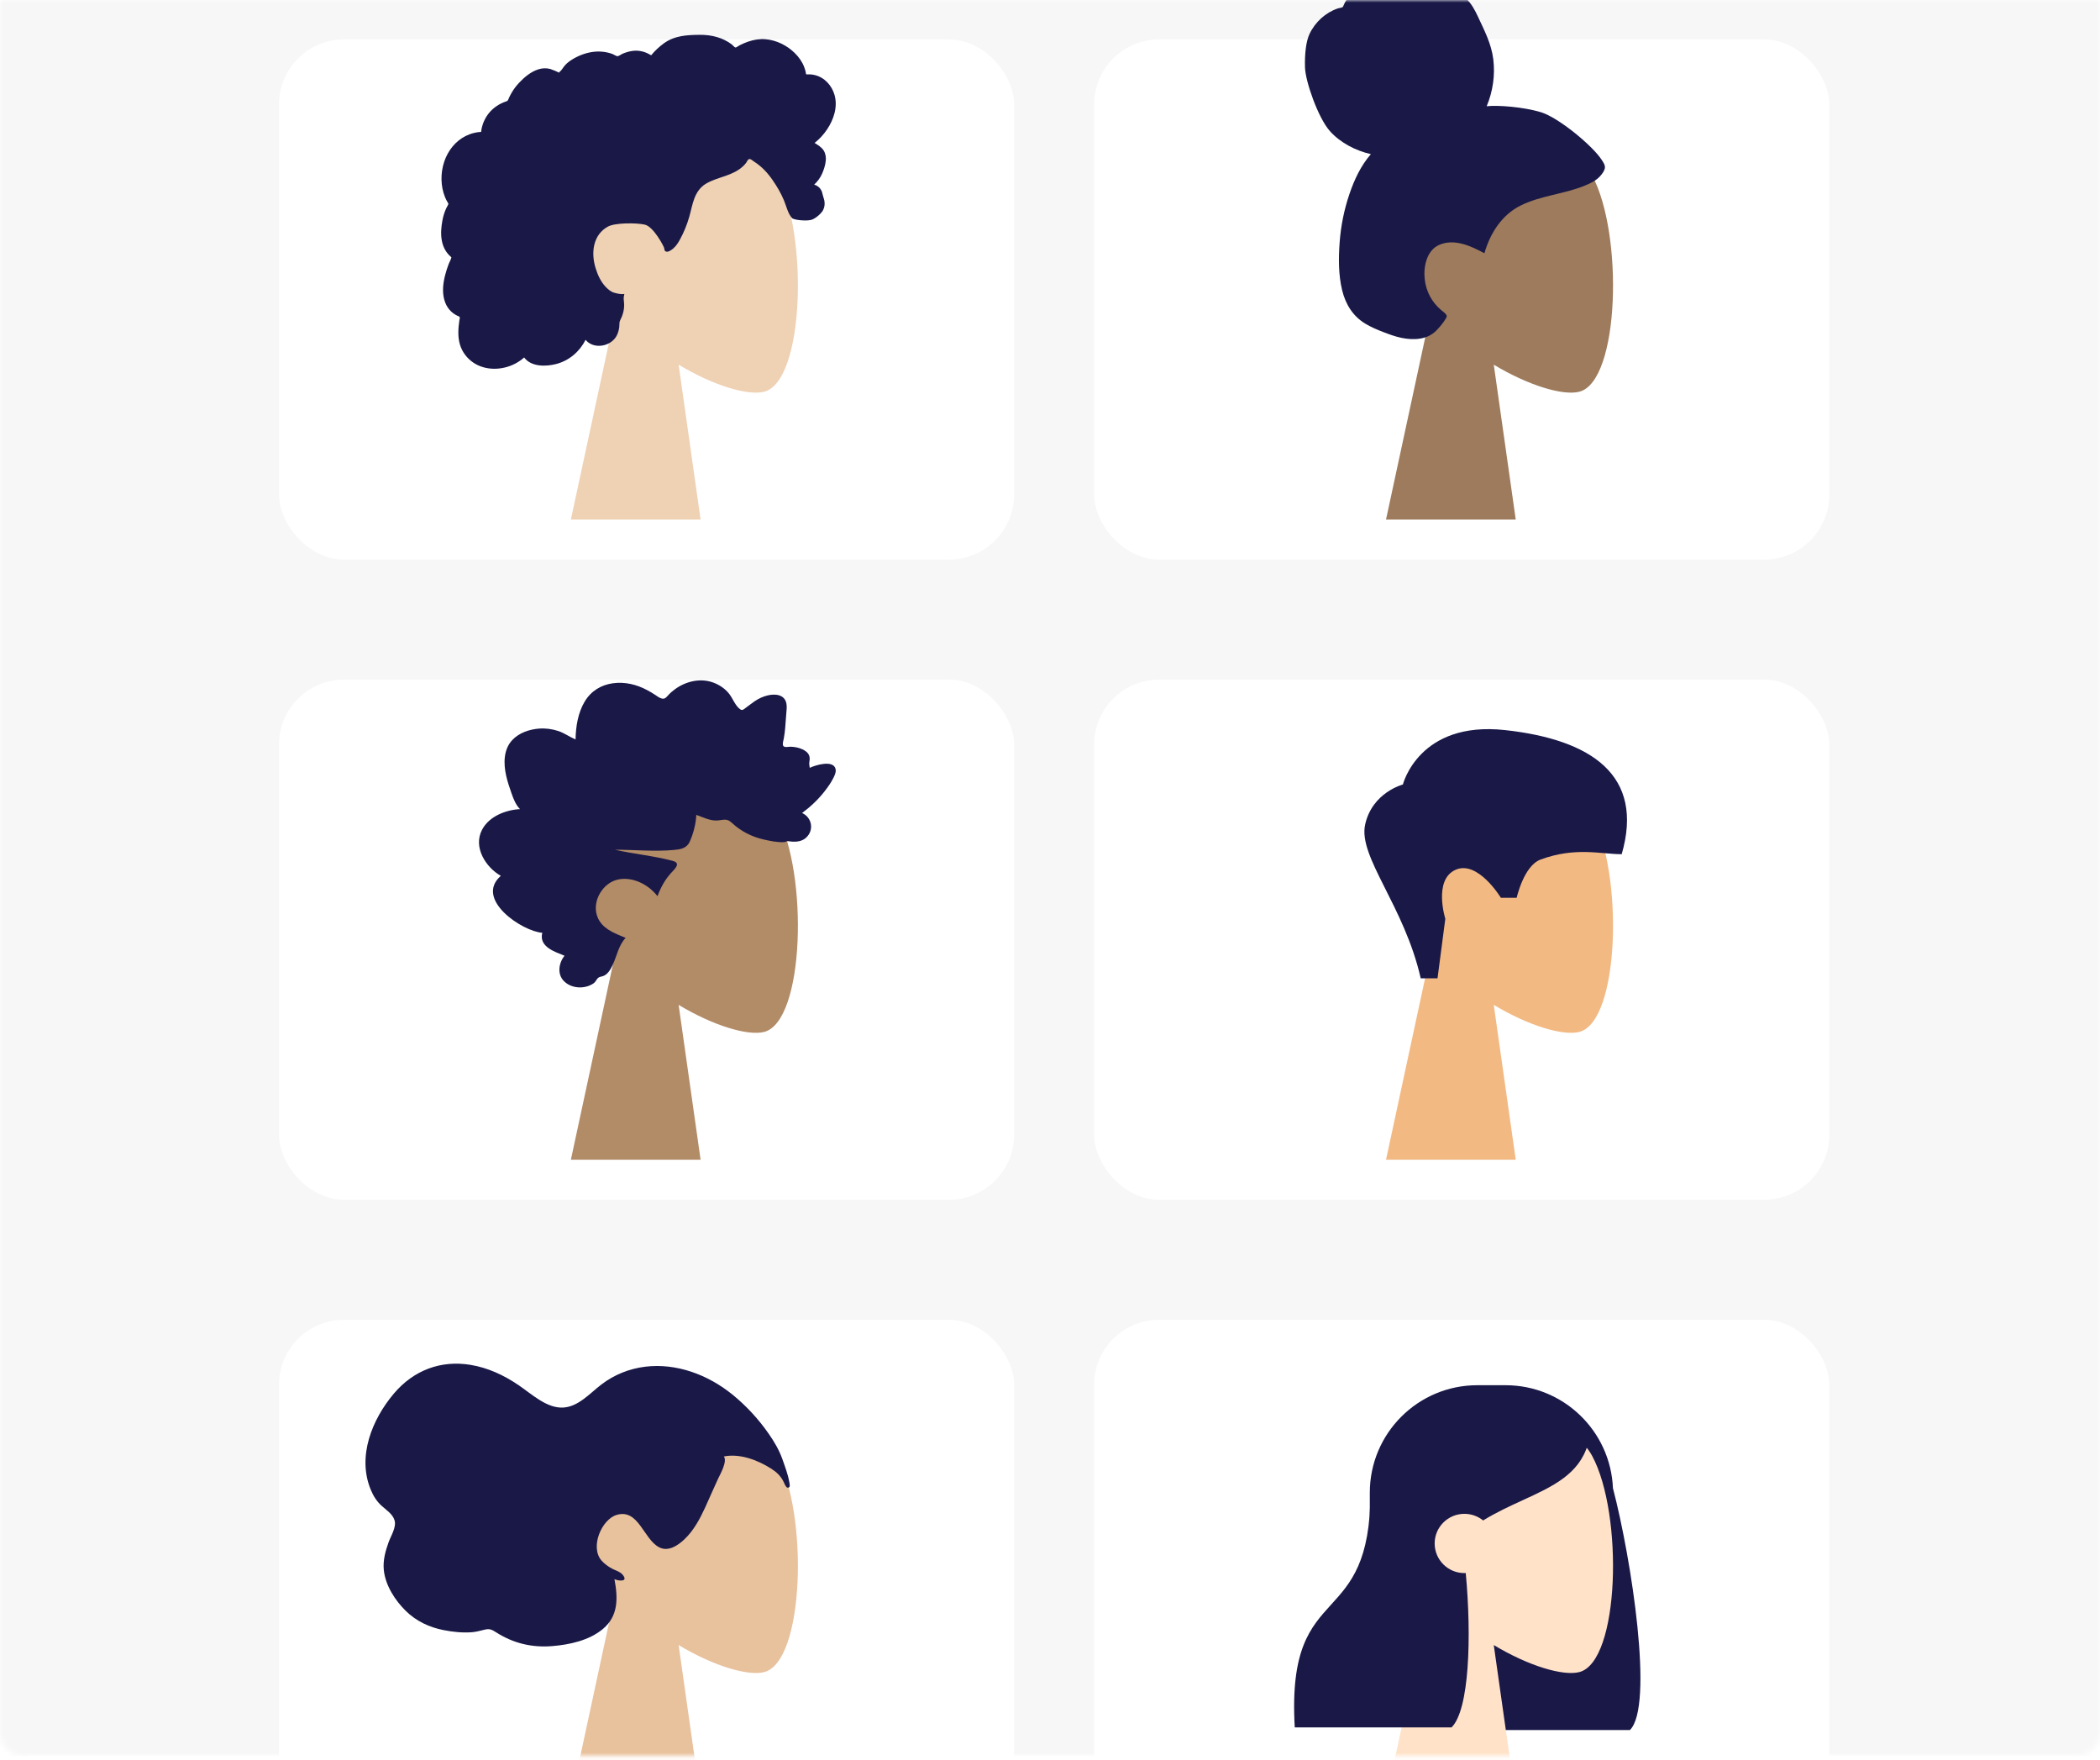 <svg width="414" height="347" viewBox="0 0 414 347" fill="none" xmlns="http://www.w3.org/2000/svg">
<mask id="mask0" mask-type="alpha" maskUnits="userSpaceOnUse" x="0" y="0" width="414" height="347">
<path d="M0 0H414V341.619C414 344.11 411.842 346.129 409.179 346.129H4.821C2.158 346.129 0 344.11 0 341.619V0Z" fill="#EE8282"/>
</mask>
<g mask="url(#mask0)">
<rect width="414" height="346.13" fill="#F7F7F7"/>
<g filter="url(#filter0_d)">
<rect x="55" y="-0.113" width="144.925" height="102.532" rx="12.816" fill="white"/>
</g>
<path fill-rule="evenodd" clip-rule="evenodd" d="M133.787 71.888C140.687 76.032 147.468 78.035 150.65 77.217C158.631 75.168 159.365 46.079 153.19 34.611C147.015 23.143 115.269 18.145 113.669 40.866C113.114 48.752 116.437 55.789 121.348 61.532L112.543 102.419H138.118L133.787 71.888Z" fill="#EFD1B4"/>
<path fill-rule="evenodd" clip-rule="evenodd" d="M164.521 18.714C163.991 16.859 162.566 15.271 160.647 14.8C160.181 14.685 159.7 14.639 159.221 14.658C159.05 14.665 159.001 14.715 158.921 14.595C158.861 14.506 158.86 14.289 158.836 14.185C158.759 13.861 158.664 13.54 158.546 13.228C158.145 12.164 157.469 11.222 156.656 10.429C155.134 8.944 153.077 7.92 150.94 7.735C149.771 7.633 148.61 7.823 147.504 8.202C146.932 8.398 146.377 8.642 145.836 8.912C145.674 8.994 145.146 9.392 144.982 9.366C144.802 9.338 144.439 8.891 144.293 8.779C142.48 7.393 140.241 6.848 137.982 6.865C135.433 6.883 132.979 7.01 130.853 8.558C130.403 8.886 129.974 9.245 129.566 9.623C129.351 9.822 129.143 10.028 128.945 10.243C128.825 10.373 128.708 10.506 128.596 10.642C128.406 10.873 128.436 10.949 128.169 10.787C127.146 10.168 125.961 9.879 124.767 10.025C124.058 10.112 123.368 10.324 122.713 10.603C122.49 10.698 121.973 11.077 121.736 11.081C121.5 11.084 120.991 10.733 120.748 10.644C119.436 10.161 118.022 10.042 116.642 10.265C115.22 10.495 113.823 11.061 112.617 11.842C112.038 12.218 111.532 12.634 111.126 13.193C110.95 13.435 110.792 13.69 110.593 13.914C110.476 14.045 110.246 14.179 110.183 14.345C110.221 14.246 108.628 13.634 108.477 13.595C107.676 13.386 106.861 13.428 106.077 13.686C104.602 14.169 103.334 15.254 102.291 16.365C101.756 16.936 101.287 17.568 100.89 18.24C100.699 18.562 100.525 18.894 100.365 19.232C100.288 19.396 100.237 19.601 100.135 19.749C100.004 19.939 99.916 19.943 99.678 20.026C98.471 20.447 97.371 21.16 96.533 22.123C95.686 23.098 95.136 24.299 94.905 25.563C94.892 25.637 94.883 25.946 94.84 25.986C94.78 26.042 94.537 26.017 94.445 26.028C94.127 26.065 93.812 26.12 93.5 26.194C92.926 26.329 92.367 26.529 91.838 26.789C89.777 27.805 88.303 29.71 87.582 31.853C86.825 34.102 86.839 36.679 87.743 38.886C87.889 39.243 88.063 39.589 88.267 39.916C88.393 40.117 88.433 40.118 88.352 40.329C88.261 40.563 88.095 40.791 87.988 41.02C87.636 41.768 87.39 42.562 87.235 43.372C86.98 44.701 86.854 46.097 87.105 47.437C87.222 48.058 87.425 48.666 87.736 49.22C87.894 49.502 88.079 49.77 88.288 50.018C88.396 50.147 88.511 50.27 88.632 50.387C88.701 50.454 88.791 50.513 88.85 50.588C88.993 50.772 89.023 50.621 88.949 50.89C88.846 51.266 88.612 51.637 88.469 52.002C88.321 52.379 88.188 52.761 88.066 53.147C87.819 53.929 87.61 54.724 87.48 55.533C87.229 57.087 87.273 58.742 88.01 60.168C88.326 60.778 88.778 61.313 89.327 61.729C89.595 61.933 89.886 62.108 90.191 62.252C90.348 62.327 90.548 62.358 90.62 62.509C90.697 62.672 90.583 62.994 90.557 63.176C90.33 64.756 90.216 66.415 90.688 67.964C91.122 69.39 92.078 70.649 93.319 71.483C95.727 73.1 98.973 73.009 101.503 71.714C102.162 71.377 102.779 70.958 103.33 70.463C104.731 72.343 107.615 72.284 109.664 71.748C112.216 71.081 114.263 69.313 115.443 66.99C117.057 68.947 120.442 68.312 121.561 66.189C121.835 65.669 121.997 65.097 122.077 64.517C122.119 64.213 122.092 63.905 122.124 63.603C122.164 63.218 122.423 62.844 122.571 62.471C122.86 61.746 123.04 60.997 123.047 60.215C123.051 59.806 122.999 59.408 122.96 59.003C122.925 58.639 123.027 58.299 123.085 57.939C122.43 58.046 121.633 57.87 121.016 57.681C120.411 57.496 119.844 57.007 119.417 56.561C118.425 55.524 117.819 54.166 117.405 52.813C116.496 49.846 116.868 46.285 119.864 44.656C121.26 43.897 125.442 43.9 127.104 44.275C128.852 44.669 130.833 48.512 130.931 48.873C130.991 49.097 130.961 49.373 131.167 49.522C131.62 49.85 132.367 49.281 132.701 49.001C133.278 48.517 133.689 47.873 134.045 47.22C134.821 45.797 135.447 44.272 135.889 42.715C136.229 41.514 136.447 40.276 136.892 39.106C137.336 37.942 138.034 36.902 139.12 36.242C140.302 35.525 141.656 35.147 142.953 34.696C144.239 34.249 145.502 33.703 146.499 32.755C146.718 32.547 146.931 32.325 147.107 32.08C147.247 31.886 147.384 31.515 147.596 31.392C147.926 31.201 148.407 31.698 148.693 31.878C150.1 32.769 151.274 34.011 152.22 35.367C153.162 36.717 153.935 38.015 154.562 39.521C155.028 40.639 155.319 42.07 156.138 42.985C156.503 43.394 159.221 43.642 160.102 43.285C160.982 42.928 161.969 42.001 162.264 41.42C162.567 40.825 162.639 40.172 162.51 39.521C162.434 39.138 162.278 38.781 162.194 38.404C162.122 38.089 162.057 37.79 161.903 37.501C161.61 36.952 161.11 36.558 160.508 36.393C161.135 35.817 161.655 35.128 162.014 34.357C162.388 33.557 162.705 32.583 162.794 31.705C162.868 30.991 162.755 30.252 162.363 29.639C161.951 28.995 161.223 28.576 160.592 28.174C161.555 27.424 162.38 26.511 163.057 25.5C164.375 23.535 165.19 21.057 164.521 18.714Z" fill="#191847"/>
<g filter="url(#filter1_d)">
<rect x="55" y="126.08" width="144.925" height="102.532" rx="12.816" fill="white"/>
</g>
<path fill-rule="evenodd" clip-rule="evenodd" d="M133.787 198.082C140.687 202.226 147.468 204.228 150.65 203.411C158.631 201.361 159.365 172.272 153.19 160.804C147.015 149.336 115.269 144.338 113.669 167.059C113.114 174.945 116.437 181.983 121.348 187.725L112.543 228.612H138.118L133.787 198.082Z" fill="#B28B67"/>
<path fill-rule="evenodd" clip-rule="evenodd" d="M102.52 159.496C101.694 158.681 101.243 157.516 100.854 156.411C100.449 155.263 100.056 154.103 99.787 152.907C99.25 150.519 99.245 147.773 100.955 145.919C102.326 144.432 104.383 143.765 106.282 143.62C107.548 143.523 108.847 143.7 110.06 144.097C111.263 144.491 112.3 145.276 113.467 145.764C113.511 143.19 113.954 140.498 115.264 138.3C116.525 136.186 118.535 135 120.825 134.686C123.175 134.364 125.495 134.912 127.599 136.045C128.126 136.329 128.648 136.626 129.147 136.963C129.565 137.245 130 137.584 130.491 137.699C131.037 137.827 131.309 137.512 131.664 137.115C132.081 136.648 132.55 136.238 133.047 135.874C135.244 134.265 138.127 133.603 140.672 134.568C141.845 135.012 142.985 135.767 143.781 136.807C144.49 137.734 144.996 139.204 145.975 139.85C146.39 140.124 146.684 139.761 147.062 139.492C147.63 139.089 148.172 138.644 148.747 138.251C149.554 137.7 150.429 137.288 151.365 137.072C152.736 136.756 154.63 136.83 155.022 138.619C155.169 139.291 155.057 140.009 155.009 140.686C154.944 141.616 154.876 142.545 154.795 143.474C154.733 144.178 154.656 144.859 154.522 145.551C154.451 145.92 154.228 146.608 154.387 146.977C154.585 147.439 155.501 147.176 155.892 147.193C156.665 147.224 157.441 147.359 158.156 147.688C158.709 147.943 159.292 148.318 159.525 148.951C159.669 149.339 159.631 149.738 159.563 150.138C159.482 150.618 159.575 150.872 159.636 151.356C160.674 150.847 164.27 149.715 164.723 151.569C164.874 152.186 164.53 152.883 164.269 153.403C163.81 154.316 163.208 155.151 162.592 155.946C161.309 157.606 159.776 159.038 158.127 160.262C160.059 161.118 160.563 163.641 158.891 165.145C158.152 165.809 157.16 165.957 156.228 165.914C155.887 165.899 155.396 165.768 155.127 165.827C154.983 165.859 154.828 165.981 154.628 165.995C153.314 166.084 151.83 165.769 150.545 165.478C148.255 164.96 146.087 163.879 144.317 162.233C143.863 161.811 143.488 161.568 142.876 161.574C142.341 161.58 141.815 161.726 141.28 161.739C139.864 161.775 138.587 161.086 137.273 160.627C137.192 162.396 136.686 164.345 135.96 165.938C135.367 167.236 134.13 167.425 132.914 167.538C129.026 167.903 125.124 167.496 121.231 167.502C125 168.35 128.894 168.7 132.629 169.699C134.317 170.15 133.028 171.284 132.306 172.07C131.117 173.364 130.234 174.967 129.621 176.657C127.777 174.263 124.519 172.685 121.632 173.421C118.442 174.233 116.196 178.531 118.236 181.62C119.42 183.414 121.559 184.106 123.338 184.877C121.95 186.315 121.614 188.438 120.779 190.227C120.367 191.109 119.788 192.107 118.867 192.414C118.526 192.528 118.126 192.538 117.857 192.815C117.524 193.158 117.444 193.541 117.019 193.835C115.321 195.012 112.669 194.921 111.164 193.386C109.803 191.998 110.157 189.802 111.294 188.394C109.485 187.643 106.189 186.677 106.908 183.868C102.987 183.609 93.469 177.274 98.731 172.645C95.843 171.019 93.19 167.045 95.045 163.542C96.473 160.845 99.795 159.639 102.52 159.496Z" fill="#191847"/>
<g filter="url(#filter2_d)">
<rect x="55" y="252.273" width="144.925" height="102.532" rx="12.816" fill="white"/>
</g>
<path fill-rule="evenodd" clip-rule="evenodd" d="M133.787 324.275C140.687 328.419 147.468 330.421 150.65 329.604C158.631 327.554 159.365 298.465 153.19 286.998C147.015 275.53 115.269 270.531 113.669 293.253C113.114 301.139 116.437 308.176 121.348 313.919L112.543 354.806H138.118L133.787 324.275Z" fill="#E8C19D"/>
<path fill-rule="evenodd" clip-rule="evenodd" d="M155.606 292.147C155.352 290.661 154.733 289.01 154.234 287.604C153.59 285.791 152.615 284.156 151.542 282.616C149.523 279.715 147.1 277.096 144.426 274.922C139.54 270.952 133.321 268.661 127.205 269.405C124.117 269.781 121.119 270.954 118.568 272.907C116.263 274.672 114.046 277.27 111.061 277.457C107.813 277.66 104.836 274.804 102.231 273.04C99.295 271.051 96.17 269.602 92.738 269.039C86.988 268.096 81.586 270.031 77.623 274.732C73.406 279.733 70.341 287.069 73.11 293.696C73.625 294.928 74.287 295.967 75.238 296.827C76.109 297.617 77.441 298.457 77.794 299.718C78.169 301.059 77.048 302.788 76.613 303.998C75.99 305.731 75.479 307.55 75.661 309.434C75.959 312.528 77.911 315.481 79.971 317.515C82.068 319.584 84.649 320.771 87.405 321.318C89.246 321.683 91.127 321.884 92.998 321.747C93.926 321.679 94.746 321.422 95.645 321.218C96.52 321.019 97.009 321.251 97.751 321.729C101.2 323.95 104.908 324.809 108.89 324.479C112.25 324.2 116.124 323.389 118.865 321.094C121.909 318.547 121.849 315.033 121.132 311.279C121.891 311.654 123.991 311.886 122.736 310.392C122.239 309.801 121.3 309.56 120.662 309.212C119.92 308.807 119.166 308.283 118.589 307.622C116.26 304.953 118.612 299.522 121.539 298.627C125.887 297.298 126.861 303.425 129.965 305.01C131.75 305.921 133.617 304.675 134.954 303.404C136.745 301.7 137.966 299.443 139.02 297.146C139.888 295.255 140.696 293.336 141.581 291.454C141.994 290.576 143.424 288.091 142.706 287.097C145.82 286.478 149.289 287.768 151.972 289.459C153.08 290.158 153.925 290.929 154.517 292.163C154.643 292.427 154.919 293.213 155.266 293.246C155.91 293.306 155.669 292.521 155.606 292.147Z" fill="#191847"/>
<g filter="url(#filter3_d)">
<rect x="215.699" y="-0.113" width="144.925" height="102.532" rx="12.816" fill="white"/>
</g>
<path fill-rule="evenodd" clip-rule="evenodd" d="M294.486 71.888C301.387 76.032 308.167 78.035 311.35 77.217C319.33 75.168 320.064 46.079 313.889 34.611C307.714 23.143 275.969 18.145 274.368 40.866C273.813 48.752 277.136 55.789 282.047 61.532L273.242 102.419H298.817L294.486 71.888Z" fill="#9D7B5C"/>
<path fill-rule="evenodd" clip-rule="evenodd" d="M303.789 22.121C300.294 21.059 295.221 20.7 293.087 20.943C294.301 18.045 294.782 14.817 294.39 11.673C294.008 8.618 292.638 6.017 291.371 3.292C290.787 2.036 290.125 0.786 289.139 -0.175C288.133 -1.153 286.861 -1.8 285.527 -2.108C284.161 -2.423 282.733 -2.397 281.366 -2.111C280.761 -1.984 280.218 -1.709 279.625 -1.555C279.017 -1.398 278.722 -1.777 278.281 -2.158C277.219 -3.076 275.66 -3.529 274.316 -3.691C272.807 -3.872 271.242 -3.646 269.803 -3.152C268.403 -2.671 267.058 -1.89 266.045 -0.752C265.594 -0.245 265.185 0.331 264.919 0.968C264.81 1.229 264.792 1.384 264.531 1.48C264.289 1.568 264.006 1.571 263.756 1.655C261.341 2.47 259.277 4.329 258.153 6.715C257.497 8.107 257.187 10.559 257.272 13.306C257.357 16.054 259.847 23.223 262.176 25.838C264.255 28.173 267.31 29.713 270.259 30.387C268.302 32.616 266.999 35.402 266.035 38.235C264.989 41.312 264.341 44.51 264.102 47.767C263.875 50.863 263.854 54.136 264.582 57.165C265.263 59.998 266.72 62.322 269.153 63.796C270.267 64.472 271.466 64.979 272.671 65.443C273.86 65.9 275.052 66.344 276.296 66.6C278.652 67.086 281.366 67.002 283.181 65.134C283.835 64.461 284.554 63.614 285.031 62.792C285.203 62.496 285.306 62.302 285.098 62.013C284.848 61.667 284.444 61.401 284.124 61.13C282.294 59.585 281.162 57.523 280.877 55.072C280.587 52.585 281.257 49.375 283.684 48.29C286.68 46.95 289.979 48.488 292.641 49.921C293.773 45.942 296.096 42.359 299.739 40.534C303.769 38.515 308.393 38.279 312.535 36.546C313.614 36.094 314.713 35.582 315.508 34.662C315.84 34.278 316.229 33.779 316.362 33.27C316.536 32.603 316.104 32.043 315.77 31.522C313.999 28.761 307.283 23.183 303.789 22.121Z" fill="#191847"/>
<g filter="url(#filter4_d)">
<rect x="215.699" y="126.08" width="144.925" height="102.532" rx="12.816" fill="white"/>
</g>
<path fill-rule="evenodd" clip-rule="evenodd" d="M294.486 198.082C301.387 202.226 308.167 204.228 311.35 203.411C319.33 201.361 320.064 172.272 313.889 160.804C307.714 149.336 275.969 144.338 274.368 167.059C273.813 174.945 277.136 181.983 282.047 187.725L273.242 228.612H298.817L294.486 198.082Z" fill="#F2B983"/>
<path fill-rule="evenodd" clip-rule="evenodd" d="M280.082 192.841C276.872 178.612 267.728 168.913 269.124 162.554C270.521 156.195 276.569 154.645 276.569 154.645C276.569 154.645 279.697 142.037 296.746 143.919C313.795 145.802 324.201 152.856 319.707 168.379C315.576 168.379 310.589 166.89 303.694 169.441C300.412 170.654 298.999 176.968 298.999 176.968H295.883C295.883 176.968 291.347 169.475 286.937 171.461C282.528 173.447 284.932 181.11 284.932 181.11L283.397 192.841H280.082Z" fill="#191847"/>
<g filter="url(#filter5_d)">
<rect x="215.699" y="252.273" width="144.925" height="102.532" rx="12.816" fill="white"/>
</g>
<path fill-rule="evenodd" clip-rule="evenodd" d="M291.243 273.054C279.537 273.054 270.047 282.544 270.047 294.25V319.808C270.047 331.237 279.093 340.554 290.417 340.988C290.417 341.001 290.418 341.015 290.419 341.028H321.322C326.103 336.374 321.618 307.232 317.981 293.352C317.511 282.062 308.209 273.054 296.804 273.054H291.243Z" fill="#191847"/>
<path fill-rule="evenodd" clip-rule="evenodd" d="M294.486 324.275C301.387 328.419 308.167 330.421 311.35 329.604C319.33 327.554 320.064 298.465 313.889 286.998C307.714 275.53 275.969 270.531 274.368 293.253C273.813 301.139 277.136 308.176 282.047 313.919L273.242 354.806H298.817L294.486 324.275Z" fill="#FFE2C8"/>
<path fill-rule="evenodd" clip-rule="evenodd" d="M270.985 293.386C271.727 292.654 272.446 291.947 273.159 291.313L273.124 290.488C273.124 290.488 281.151 274.115 293.491 274.115C305.82 274.115 309.719 279.826 313.034 284.68L313.042 284.693C311.309 290.62 306.084 293.018 300.175 295.73C297.631 296.897 294.961 298.123 292.387 299.713C291.379 298.897 290.094 298.408 288.694 298.408C285.457 298.408 282.833 301.022 282.833 304.247C282.833 307.472 285.457 310.087 288.694 310.087C288.783 310.087 288.872 310.085 288.961 310.081C290.139 322.692 289.667 337.094 286.155 340.512H255.252C254.365 325.156 258.352 320.775 262.426 316.298C266.26 312.086 270.171 307.789 270.171 294.185C270.446 293.917 270.717 293.65 270.985 293.386Z" fill="#191847"/>
</g>
<defs>
<filter id="filter0_d" x="39.226" y="-8" width="176.474" height="134.081" filterUnits="userSpaceOnUse" color-interpolation-filters="sRGB">
<feFlood flood-opacity="0" result="BackgroundImageFix"/>
<feColorMatrix in="SourceAlpha" type="matrix" values="0 0 0 0 0 0 0 0 0 0 0 0 0 0 0 0 0 0 127 0"/>
<feOffset dy="7.887"/>
<feGaussianBlur stdDeviation="7.887"/>
<feColorMatrix type="matrix" values="0 0 0 0 0 0 0 0 0 0 0 0 0 0 0 0 0 0 0.1 0"/>
<feBlend mode="normal" in2="BackgroundImageFix" result="effect1_dropShadow"/>
<feBlend mode="normal" in="SourceGraphic" in2="effect1_dropShadow" result="shape"/>
</filter>
<filter id="filter1_d" x="39.226" y="118.193" width="176.474" height="134.081" filterUnits="userSpaceOnUse" color-interpolation-filters="sRGB">
<feFlood flood-opacity="0" result="BackgroundImageFix"/>
<feColorMatrix in="SourceAlpha" type="matrix" values="0 0 0 0 0 0 0 0 0 0 0 0 0 0 0 0 0 0 127 0"/>
<feOffset dy="7.887"/>
<feGaussianBlur stdDeviation="7.887"/>
<feColorMatrix type="matrix" values="0 0 0 0 0 0 0 0 0 0 0 0 0 0 0 0 0 0 0.1 0"/>
<feBlend mode="normal" in2="BackgroundImageFix" result="effect1_dropShadow"/>
<feBlend mode="normal" in="SourceGraphic" in2="effect1_dropShadow" result="shape"/>
</filter>
<filter id="filter2_d" x="39.226" y="244.386" width="176.474" height="134.081" filterUnits="userSpaceOnUse" color-interpolation-filters="sRGB">
<feFlood flood-opacity="0" result="BackgroundImageFix"/>
<feColorMatrix in="SourceAlpha" type="matrix" values="0 0 0 0 0 0 0 0 0 0 0 0 0 0 0 0 0 0 127 0"/>
<feOffset dy="7.887"/>
<feGaussianBlur stdDeviation="7.887"/>
<feColorMatrix type="matrix" values="0 0 0 0 0 0 0 0 0 0 0 0 0 0 0 0 0 0 0.1 0"/>
<feBlend mode="normal" in2="BackgroundImageFix" result="effect1_dropShadow"/>
<feBlend mode="normal" in="SourceGraphic" in2="effect1_dropShadow" result="shape"/>
</filter>
<filter id="filter3_d" x="199.925" y="-8" width="176.474" height="134.081" filterUnits="userSpaceOnUse" color-interpolation-filters="sRGB">
<feFlood flood-opacity="0" result="BackgroundImageFix"/>
<feColorMatrix in="SourceAlpha" type="matrix" values="0 0 0 0 0 0 0 0 0 0 0 0 0 0 0 0 0 0 127 0"/>
<feOffset dy="7.887"/>
<feGaussianBlur stdDeviation="7.887"/>
<feColorMatrix type="matrix" values="0 0 0 0 0 0 0 0 0 0 0 0 0 0 0 0 0 0 0.1 0"/>
<feBlend mode="normal" in2="BackgroundImageFix" result="effect1_dropShadow"/>
<feBlend mode="normal" in="SourceGraphic" in2="effect1_dropShadow" result="shape"/>
</filter>
<filter id="filter4_d" x="199.925" y="118.193" width="176.474" height="134.081" filterUnits="userSpaceOnUse" color-interpolation-filters="sRGB">
<feFlood flood-opacity="0" result="BackgroundImageFix"/>
<feColorMatrix in="SourceAlpha" type="matrix" values="0 0 0 0 0 0 0 0 0 0 0 0 0 0 0 0 0 0 127 0"/>
<feOffset dy="7.887"/>
<feGaussianBlur stdDeviation="7.887"/>
<feColorMatrix type="matrix" values="0 0 0 0 0 0 0 0 0 0 0 0 0 0 0 0 0 0 0.1 0"/>
<feBlend mode="normal" in2="BackgroundImageFix" result="effect1_dropShadow"/>
<feBlend mode="normal" in="SourceGraphic" in2="effect1_dropShadow" result="shape"/>
</filter>
<filter id="filter5_d" x="199.925" y="244.386" width="176.474" height="134.081" filterUnits="userSpaceOnUse" color-interpolation-filters="sRGB">
<feFlood flood-opacity="0" result="BackgroundImageFix"/>
<feColorMatrix in="SourceAlpha" type="matrix" values="0 0 0 0 0 0 0 0 0 0 0 0 0 0 0 0 0 0 127 0"/>
<feOffset dy="7.887"/>
<feGaussianBlur stdDeviation="7.887"/>
<feColorMatrix type="matrix" values="0 0 0 0 0 0 0 0 0 0 0 0 0 0 0 0 0 0 0.1 0"/>
<feBlend mode="normal" in2="BackgroundImageFix" result="effect1_dropShadow"/>
<feBlend mode="normal" in="SourceGraphic" in2="effect1_dropShadow" result="shape"/>
</filter>
</defs>
</svg>
